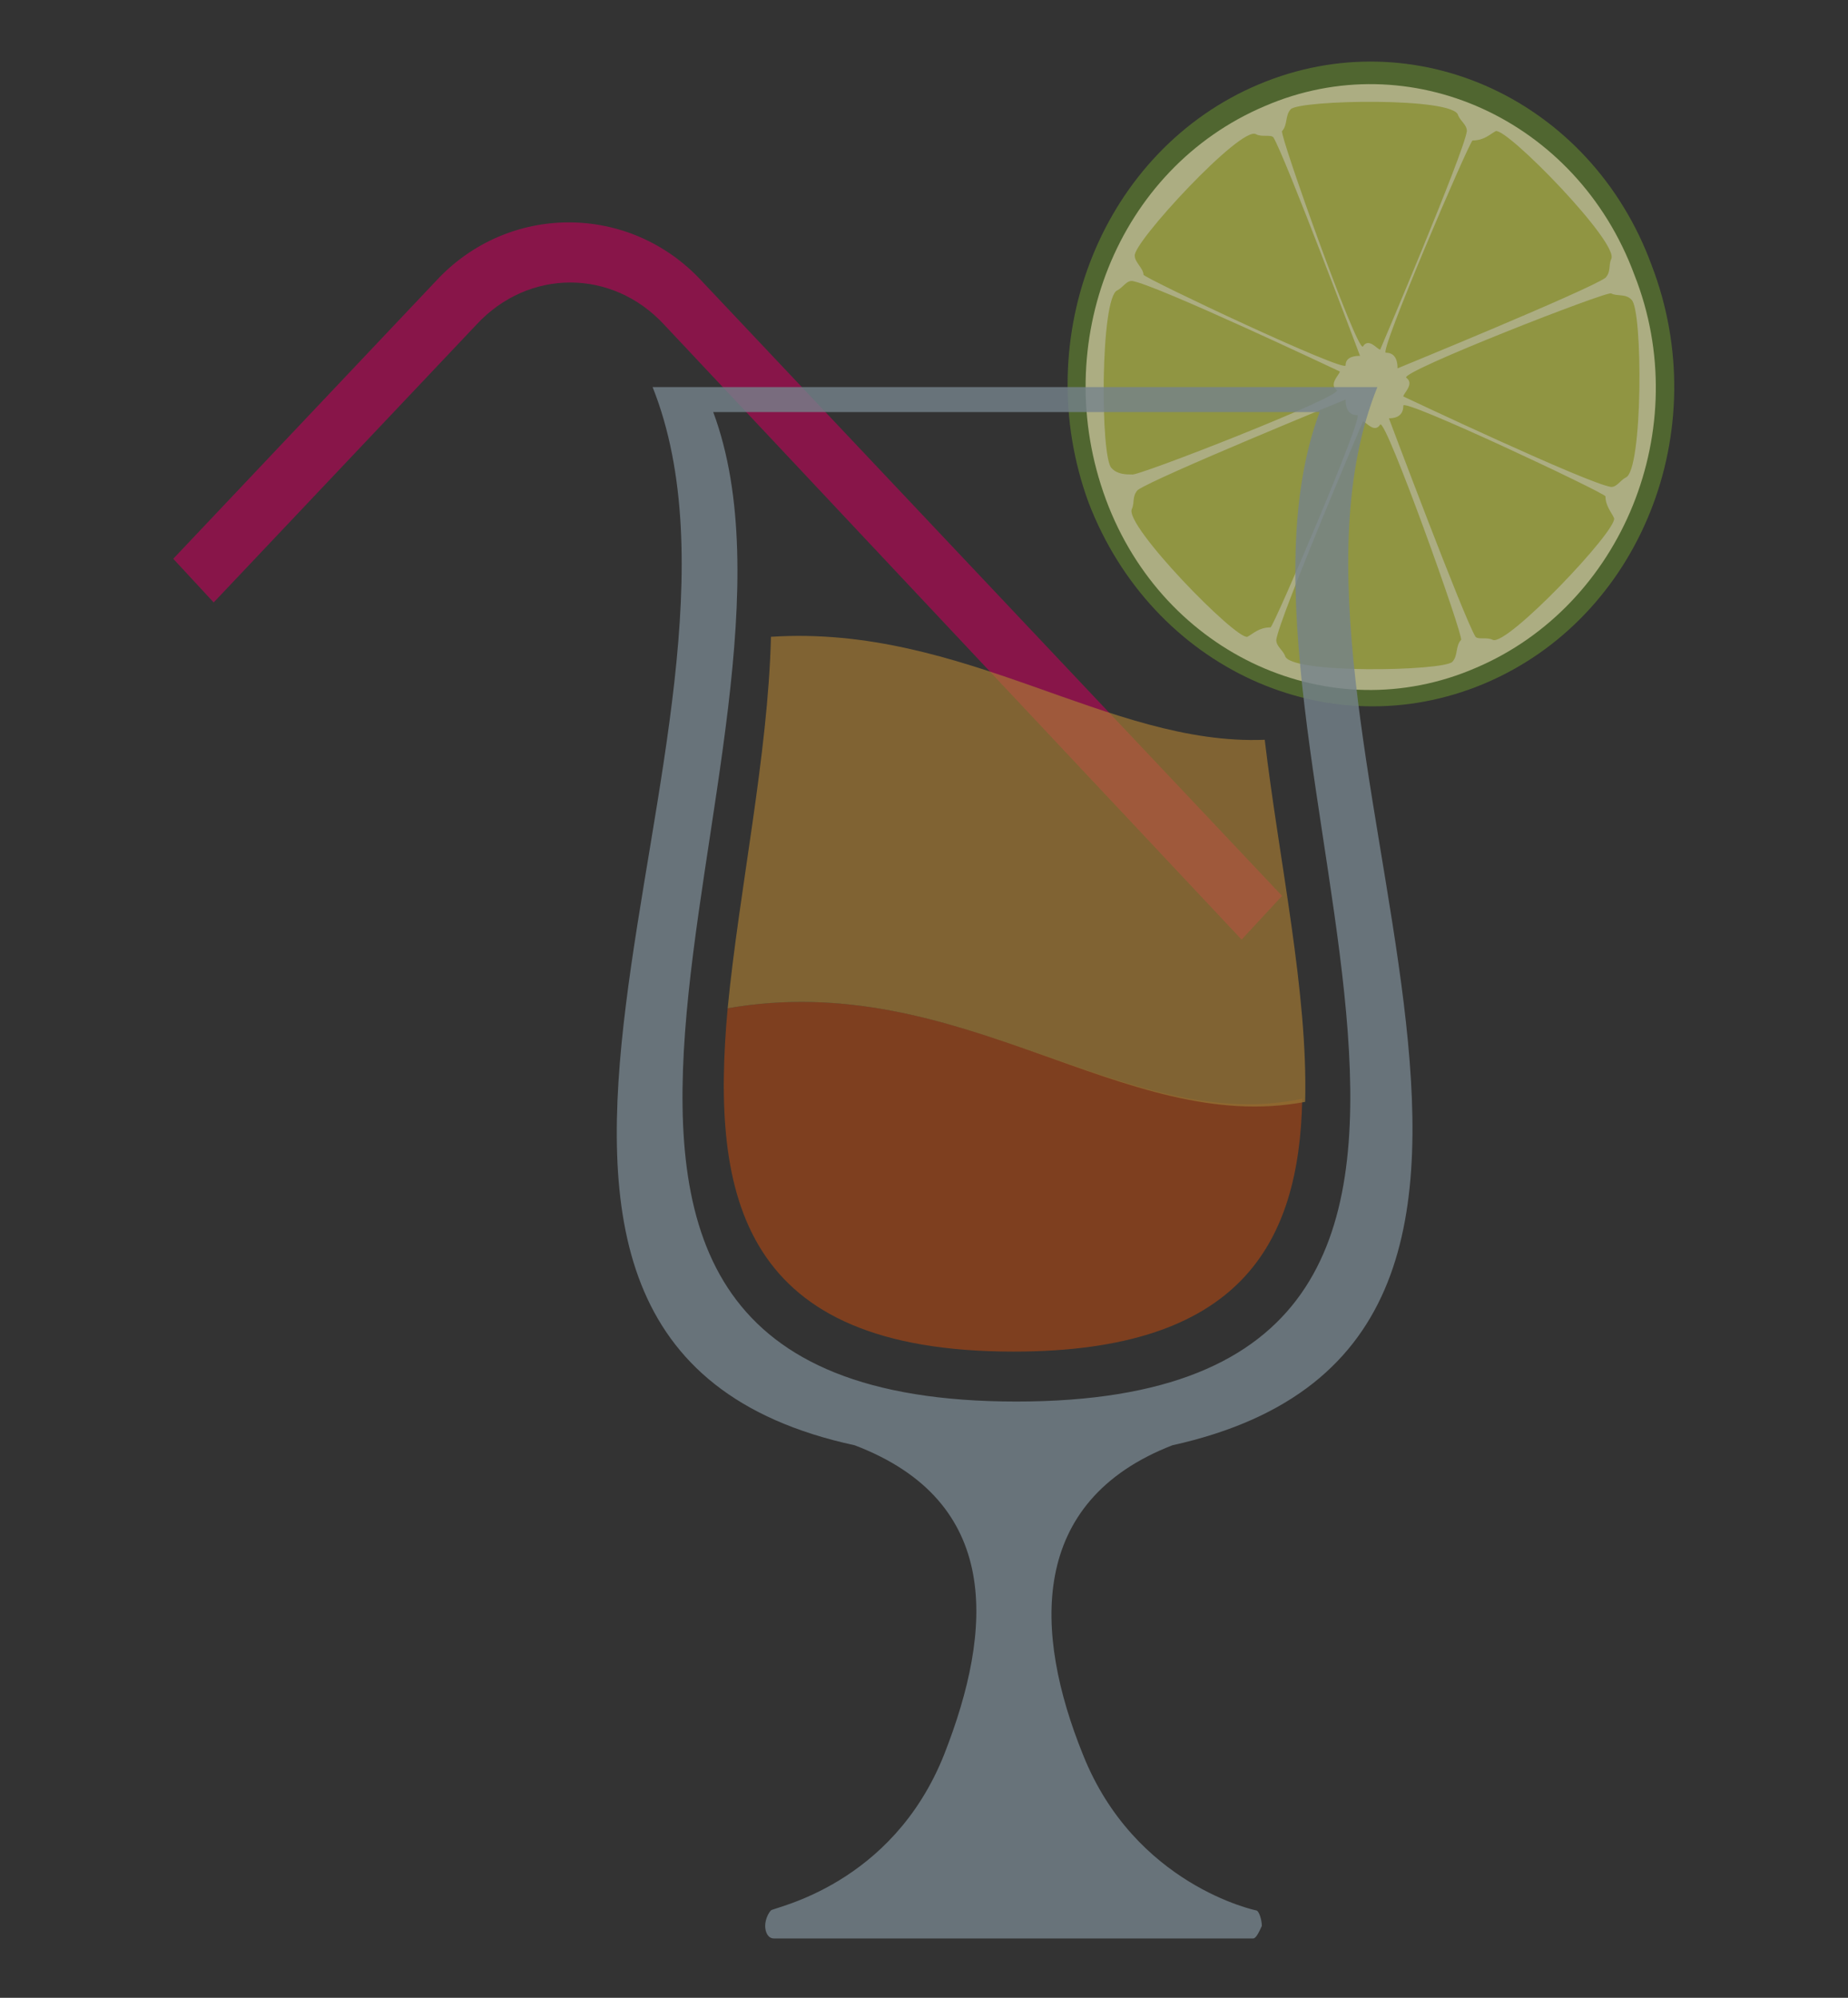 <svg width="37" height="40" viewBox="0 0 37 40" fill="none" xmlns="http://www.w3.org/2000/svg">
<rect x="0" y="0" width="37" height="40" fill="#333333" stroke="none"/>
<g opacity="0.6">
<path d="M33.069 5.312C31.855 2 28.328 0.375 25.206 1.688C22.084 3 20.581 6.75 21.795 10.062C23.067 13.375 26.594 15 29.716 13.688C32.837 12.375 34.341 8.625 33.069 5.312Z" fill="#64892F"/>
<path d="M32.722 5.5C31.566 2.375 28.212 0.875 25.322 2.125C22.373 3.375 20.986 6.875 22.142 10C23.298 13.125 26.651 14.625 29.542 13.375C32.491 12.125 33.936 8.563 32.722 5.5Z" fill="#FDFFB8"/>
<path d="M25.842 2.188C26.016 2 29.137 1.938 29.195 2.312C29.253 2.438 29.369 2.5 29.369 2.625C29.311 3.062 27.634 7 27.634 7C27.577 7 27.403 6.75 27.288 6.938C27.172 7.062 25.611 2.688 25.669 2.625C25.784 2.5 25.727 2.312 25.842 2.188ZM29.08 13.25C28.906 13.438 25.784 13.5 25.727 13.125C25.669 13 25.553 12.938 25.553 12.812C25.611 12.375 27.288 8.438 27.288 8.438C27.345 8.438 27.519 8.688 27.634 8.5C27.75 8.375 29.311 12.75 29.253 12.812C29.137 12.938 29.195 13.125 29.08 13.25ZM32.664 6C32.895 6.188 32.895 9.438 32.548 9.562C32.433 9.625 32.375 9.75 32.259 9.75C31.797 9.688 28.097 7.938 28.097 7.938C28.097 7.875 28.328 7.688 28.155 7.562C28.039 7.438 32.202 5.812 32.259 5.875C32.375 5.938 32.548 5.875 32.664 6ZM22.258 9.375C22.027 9.188 22.027 5.938 22.373 5.812C22.489 5.75 22.547 5.625 22.663 5.625C23.125 5.688 26.825 7.438 26.825 7.438C26.825 7.5 26.594 7.688 26.767 7.812C26.883 7.938 22.72 9.562 22.663 9.5C22.547 9.5 22.373 9.5 22.258 9.375ZM22.72 5.125C22.663 4.875 24.859 2.5 25.148 2.688C25.264 2.75 25.438 2.688 25.495 2.75C25.727 3.125 27.23 7.125 27.23 7.125C27.172 7.125 26.941 7.125 26.941 7.312C26.998 7.5 22.894 5.562 22.894 5.5C22.894 5.375 22.72 5.25 22.72 5.125ZM32.317 10.375C32.375 10.625 30.178 12.938 29.889 12.812C29.773 12.75 29.6 12.812 29.542 12.75C29.311 12.375 27.808 8.375 27.808 8.375C27.866 8.375 28.097 8.375 28.097 8.125C28.039 7.938 32.144 9.875 32.144 9.938C32.144 10.125 32.259 10.25 32.317 10.375ZM29.947 2.625C30.178 2.562 32.433 4.875 32.259 5.188C32.202 5.312 32.259 5.438 32.144 5.562C31.797 5.812 27.981 7.375 27.981 7.375C27.981 7.312 27.981 7.062 27.75 7.062C27.577 7.125 29.427 2.812 29.484 2.812C29.716 2.812 29.831 2.688 29.947 2.625ZM24.975 12.75C24.744 12.812 22.489 10.5 22.663 10.188C22.72 10.062 22.663 9.938 22.778 9.812C23.125 9.562 26.941 8 26.941 8C26.941 8.062 26.941 8.312 27.172 8.312C27.345 8.25 25.495 12.562 25.438 12.562C25.206 12.562 25.091 12.688 24.975 12.75Z" fill="#CED74D"/>
<path d="M14.048 5.625C12.603 4.062 10.175 4.062 8.73 5.625L3.469 11.188L4.278 12.062L9.539 6.5C10.58 5.375 12.256 5.375 13.297 6.5L24.859 18.812L25.669 17.938L14.048 5.625Z" fill="#C10259"/>
<path opacity="0.8" d="M27.577 7.75H13.066C15.783 14.562 7.573 26.875 17.113 28.938C20.061 30.062 19.887 32.625 18.905 35.125C17.864 37.75 15.494 38.188 15.436 38.25C15.378 38.312 15.32 38.438 15.32 38.562C15.32 38.688 15.378 38.812 15.494 38.812H25.091C25.148 38.812 25.206 38.688 25.264 38.562C25.264 38.438 25.206 38.25 25.148 38.25C25.148 38.25 22.72 37.75 21.68 35.125C20.697 32.688 20.581 30.062 23.472 28.938C33.069 26.812 24.859 14.5 27.577 7.75ZM20.35 28.062C8.267 28.062 16.766 14.938 14.28 8.25H26.42C23.934 14.938 32.433 28.062 20.35 28.062Z" fill="#A1B8C7"/>
<g opacity="0.8">
<path opacity="0.8" d="M14.569 20.188C14.222 24 14.858 27.062 20.292 27.062C24.802 27.062 26.016 24.938 26.073 22C22.489 22.75 19.252 19.375 14.569 20.188Z" fill="#F65500"/>
<path opacity="0.8" d="M26.131 22.062C26.189 19.875 25.611 17.25 25.322 14.812C22.2 14.938 19.309 12.5 15.436 12.75C15.378 15.125 14.8 17.812 14.569 20.188C19.252 19.375 22.489 22.75 26.131 22.062Z" fill="#FCB334"/>
</g>
</g>
</svg>
